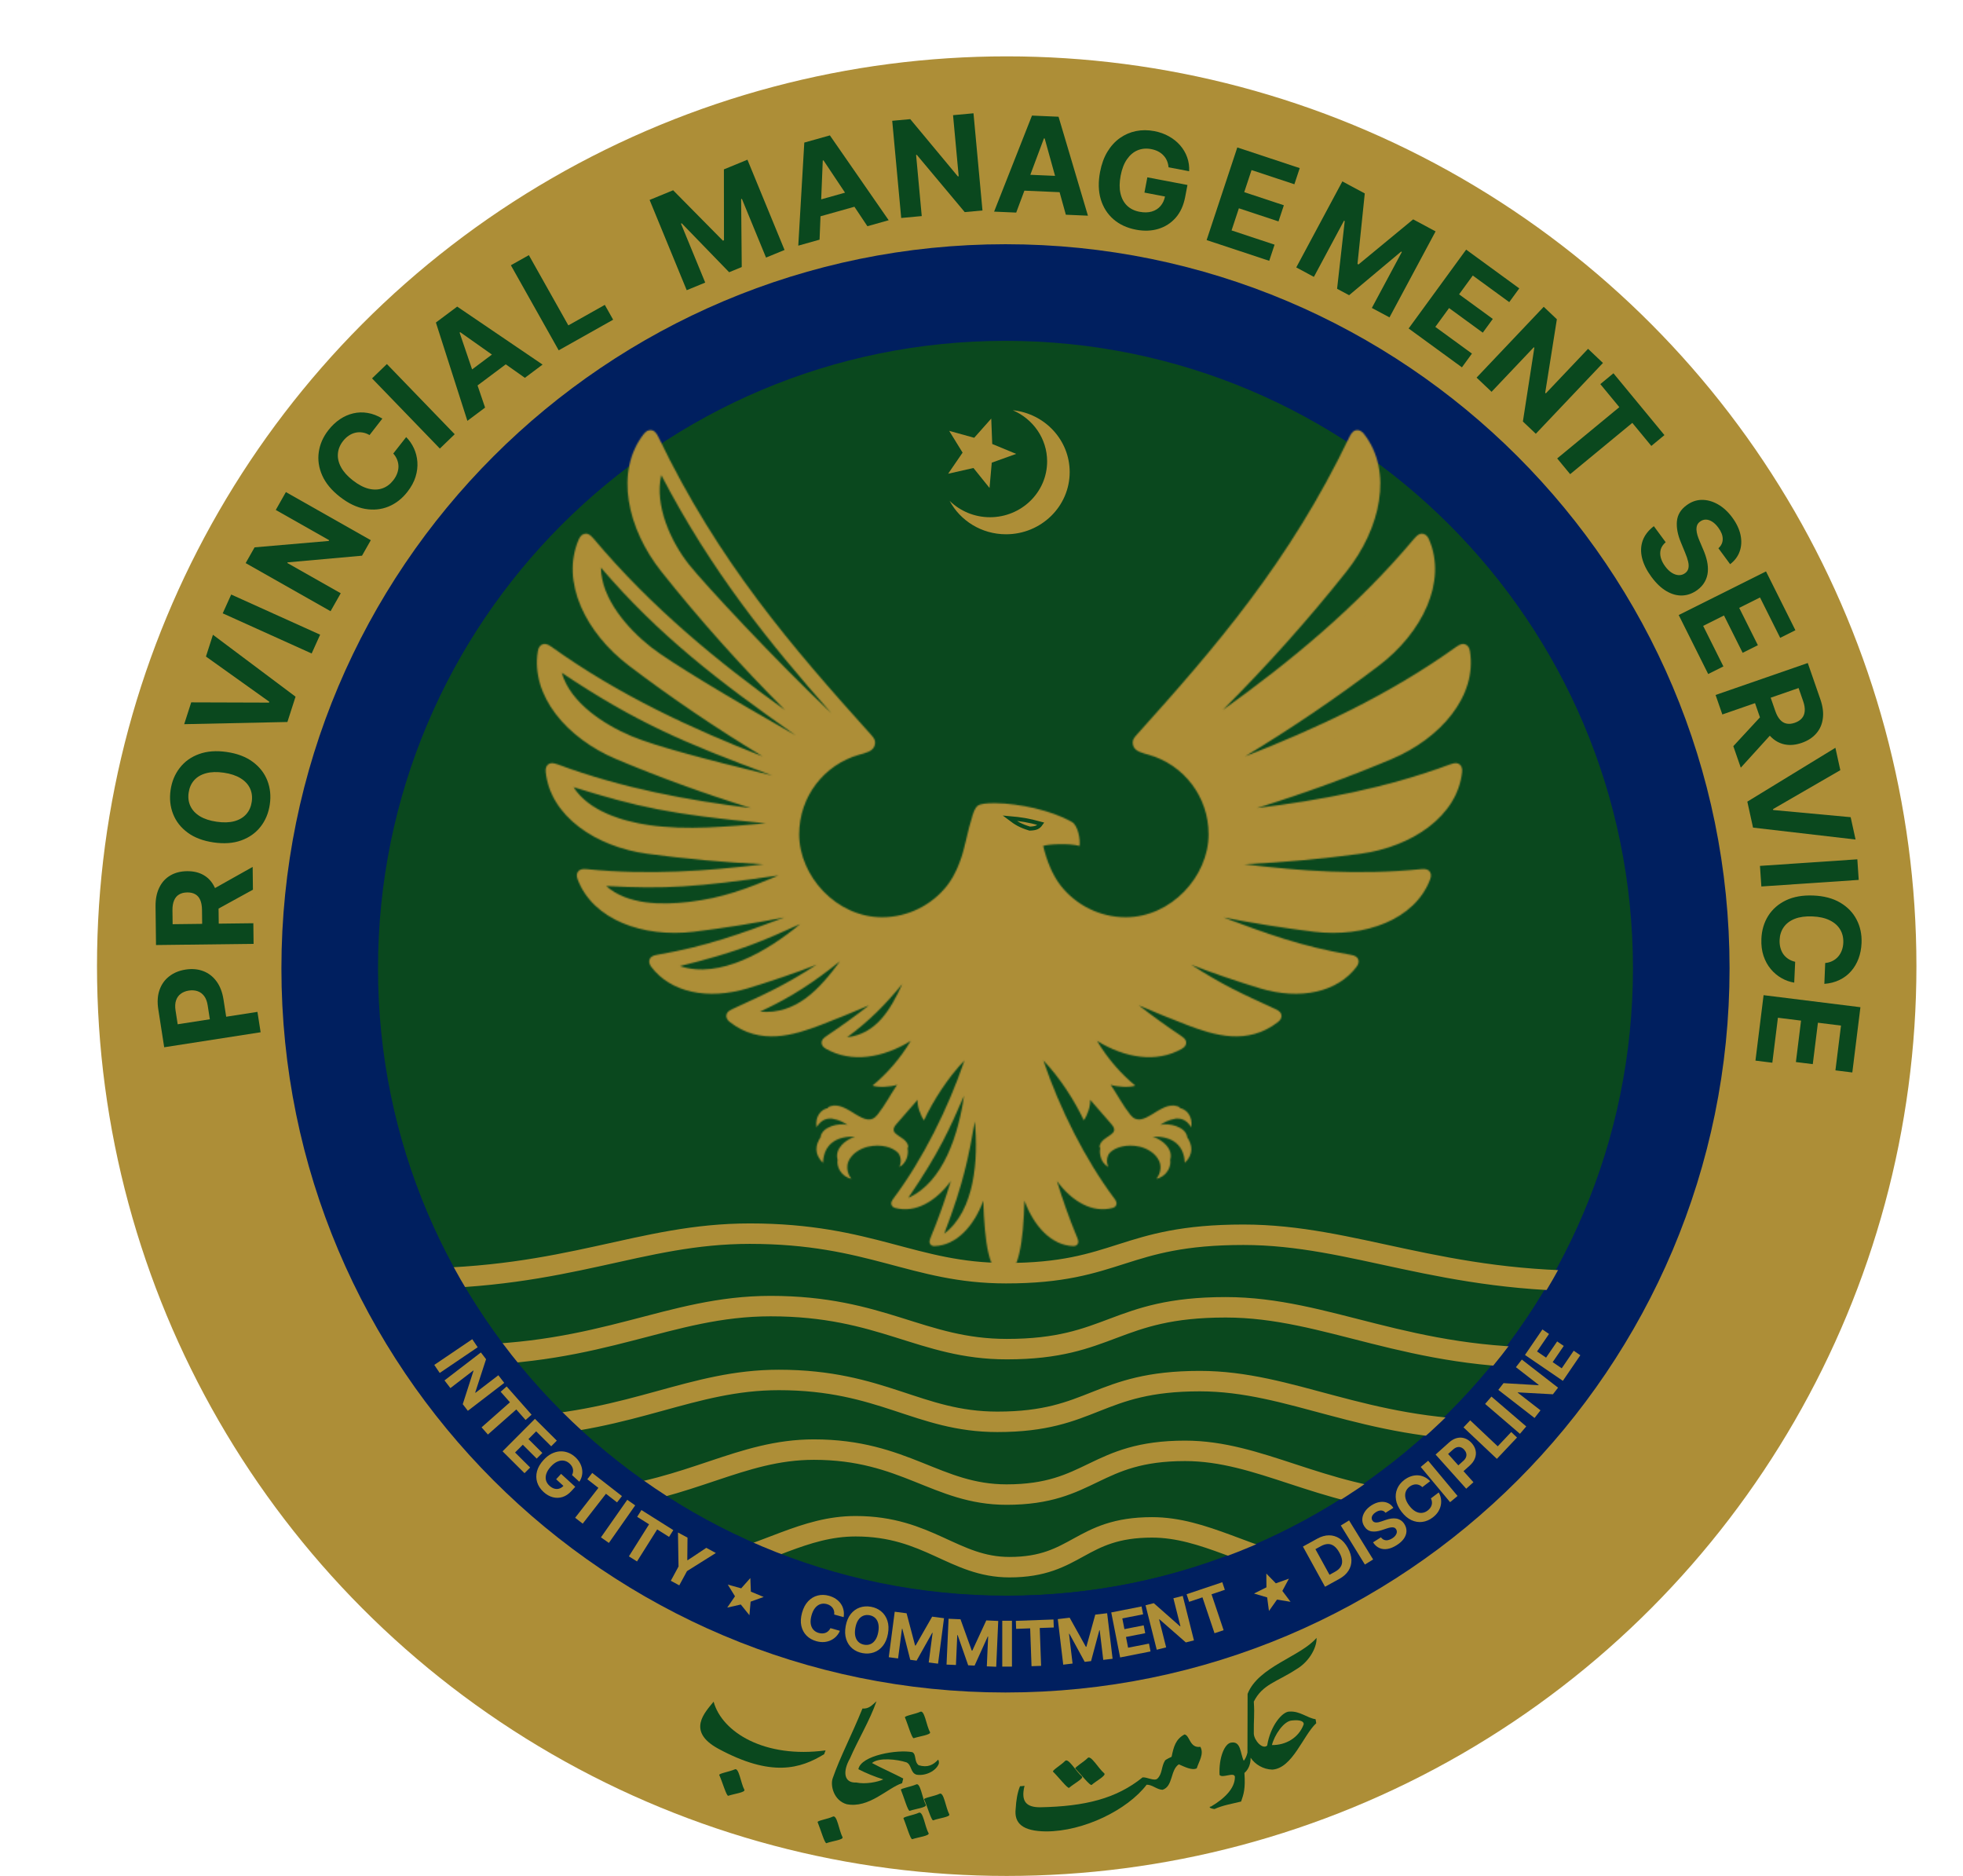 <svg width="1463" height="1398" viewBox="0 0 1463 1398" fill="none" xmlns="http://www.w3.org/2000/svg">
<circle cx="750.289" cy="720" r="665.5" fill="#AD8E37" stroke="#AD8E37" stroke-width="25"/>
<path d="M1253.02 721.645C1253.02 999.8 1027.53 1225.29 749.378 1225.29C471.222 1225.29 245.732 999.8 245.732 721.645C245.732 443.49 471.222 218 749.378 218C1027.53 218 1253.02 443.49 1253.02 721.645Z" fill="#0A481E" stroke="#001F5F" stroke-width="72"/>
<path d="M304.857 952.913C424.039 952.913 476.569 919.349 558.814 919.349C649.002 919.349 680.739 948.82 749.782 948.82C833.802 948.82 836.687 920.167 926.752 920.167C1009.14 920.167 1074.01 956.806 1195.71 954.55" stroke="#AD8E37" stroke-width="15.24" stroke-linecap="round" stroke-linejoin="round"/>
<path d="M340.184 1009.86C450.059 1009.86 498.487 973.338 574.31 973.338C657.455 973.338 686.714 1005.41 750.366 1005.41C827.825 1005.41 830.484 974.229 913.517 974.229C989.469 974.229 1049.27 1014.1 1161.47 1011.65" stroke="#AD8E37" stroke-width="15.24" stroke-linecap="round" stroke-linejoin="round"/>
<path d="M385.848 1063.35C472.391 1058.78 515.588 1028.38 580.463 1028.38C657.379 1028.38 684.445 1059.58 743.328 1059.58C814.984 1059.58 817.444 1029.24 894.256 1029.24C962.24 1029.24 1016.24 1065.56 1113.69 1065.76" stroke="#AD8E37" stroke-width="15.24" stroke-linecap="round" stroke-linejoin="round"/>
<path d="M445.033 1117.02C514.762 1110.08 551.957 1080.28 606.594 1080.28C674.404 1080.28 698.267 1113.8 750.179 1113.8C813.353 1113.8 815.521 1081.21 883.24 1081.21C938.59 1081.21 983.425 1114.48 1057.62 1119.74" stroke="#AD8E37" stroke-width="15.24" stroke-linecap="round" stroke-linejoin="round"/>
<path d="M527.061 1167.88C571.439 1158.6 599.125 1137.39 637.697 1137.39C691.841 1137.39 710.895 1167.9 752.345 1167.9C802.787 1167.9 804.519 1138.24 858.59 1138.24C897.541 1138.24 929.971 1161.76 977.677 1170.62" stroke="#AD8E37" stroke-width="15.24" stroke-linecap="round" stroke-linejoin="round"/>
<path d="M1244.43 720.002C1244.43 992.909 1023.2 1214.14 750.29 1214.14C477.382 1214.14 256.146 992.909 256.146 720.002C256.146 447.095 477.382 225.859 750.29 225.859C1023.2 225.859 1244.43 447.095 1244.43 720.002Z" stroke="#001F5F" stroke-width="50"/>
<mask id="path-9-inside-1_137_2" fill="white">
<path d="M777.488 630.445C780.272 629.122 797.5 628.247 804.536 630.445C805.406 625.695 803.277 615.1 799.056 612.662C783.649 603.774 759.473 598.785 741.917 598.533C735.207 598.433 730.452 599.125 728.808 600.354C726.087 602.376 724.449 606.961 718.892 630.445C716.518 640.542 712.172 652.019 705.696 660.183C694.396 674.412 676.934 683.539 657.351 683.539C623.26 683.539 595.663 652.819 595.625 621.821C595.6 593.633 614.214 569.835 640.248 562.471C645.01 561.129 650.44 560.001 651.794 555.762C653.067 551.769 651.001 549.577 649.143 547.51C590.598 482.435 535.424 418.813 490.744 325.757C488.803 321.712 487.216 320.868 485.616 320.591C483.708 320.264 481.628 321.013 479.683 323.533C458.139 351.406 467.298 393.729 492.892 425.95C521.1 461.451 551.777 495.856 585.023 529.103C535.745 493.771 485.605 452.871 442.392 401.383C439.564 398.013 437.863 397.603 436.27 397.723C434.379 397.874 432.591 399.083 431.356 401.943C417.623 433.621 436.546 471.592 468.628 496.007C500.155 519.938 533.396 542.52 568.413 563.672C516.357 543.3 461.831 518.407 411.168 482.118C407.678 479.598 405.951 479.623 404.478 480.12C402.721 480.719 401.309 482.306 400.824 485.317C395.451 518.696 422.595 550.166 458.946 565.58C491.387 579.256 524.936 591.476 559.626 602.185C513.2 596.433 464.143 587.627 415.646 569.637C411.697 568.157 410.078 568.616 408.805 569.467C407.3 570.481 406.38 572.339 406.695 575.312C410.185 608.225 443.897 630.997 482.197 636.225C510.669 640.042 539.626 642.669 569.069 644.068C527.739 649.031 483.438 652.325 437.568 647.708C433.46 647.273 432.049 648.111 431.06 649.226C429.877 650.562 429.46 652.558 430.493 655.292C441.901 685.603 479.444 698.856 516.993 694.384C539.405 691.65 561.918 688.097 584.545 683.714C552.596 695.644 526.694 705.263 490.026 711.48C486.039 712.135 484.924 713.288 484.282 714.604C483.519 716.167 483.639 718.15 485.32 720.462C499.556 739.416 527.197 745.571 557.497 736.48C572.066 732.116 594.416 724.595 608.557 718.932C584.917 734.15 572.69 739.662 545.981 751.907C542.404 753.539 541.648 754.925 541.37 756.329C541.055 757.992 541.66 759.864 543.858 761.589C566.541 779.365 591.895 771.396 611.397 763.97C623.548 759.347 635.63 754.358 647.649 749.212C637.495 757.085 626.981 764.707 616.065 771.996C612.89 774.112 612.38 775.548 612.336 776.934C612.286 778.572 613.168 780.235 615.518 781.571C634.528 792.373 658.062 788.486 678.742 775.718C670.919 788.909 661.029 800.121 650.269 809.027C654.288 810.565 664.38 810.023 668.625 808.379C663.542 815.912 659.573 823.672 653.923 830.791C644.525 842.614 631.807 820.064 618.843 824.404C617.999 824.688 617.255 825.059 616.67 825.884C612.286 826.753 607.272 831.591 608.563 840.107C612.273 833.947 616.803 833.411 619.901 833.593C625.747 834.608 628.727 836.378 631.618 838.293C625.362 836.637 612.399 839.603 611.555 847.502C607.87 852.913 606.49 860.043 613.37 866.62C613.999 850.859 625.861 846.526 637.237 847.143C630.283 849.166 621.754 856.138 624.261 864.327C623.41 868.711 626.138 876.485 634.528 878.494C631.429 874.582 630.68 869.506 632.33 865.543C634.976 859.206 641.88 855.735 646.85 854.557C656.626 852.233 665.319 855.086 669.143 858.96C671.133 860.988 672.292 865.719 670.276 869.65C675.883 866.846 677.351 859.602 676.386 855.614C676.733 855.249 677.029 854.739 676.784 853.75C674.849 846.014 660.834 846.027 668.047 837.744L683.882 819.59C683.568 824.447 685.904 831.054 688.632 834.884C695.573 820.05 706.786 802.689 718.773 790.292C706.66 826.084 687.548 864.256 665.791 893.258C664.153 895.437 664.09 896.577 664.323 897.566C664.6 898.757 665.469 899.759 667.22 900.225C682.325 904.244 697.595 895.248 708.65 880.144C704.347 894.254 699.365 908.345 693.557 922.304C692.474 924.88 692.669 925.995 693.128 926.89C693.676 927.954 694.741 928.678 696.549 928.623C712.763 928.1 725.884 913.794 732.864 894.764C733.651 925.523 737.249 950.279 748.19 950.279C759.132 950.279 762.716 925.524 763.509 894.764C770.495 913.794 783.616 928.099 799.83 928.623C801.632 928.679 802.702 927.955 803.251 926.89C803.704 925.995 803.905 924.88 802.822 922.304C797.008 908.345 792.025 894.254 787.729 880.144C798.784 895.249 814.054 904.244 829.153 900.225C830.898 899.759 831.78 898.757 832.057 897.566C832.284 896.578 832.221 895.437 830.589 893.258C808.831 864.256 789.72 826.084 777.607 790.292C789.594 802.689 800.8 820.049 807.742 834.884C810.469 831.054 812.813 824.447 812.498 819.59L828.321 837.744C835.547 846.027 821.525 846.014 819.598 853.75C819.352 854.739 819.647 855.249 819.994 855.614C819.031 859.602 820.492 866.846 826.092 869.65C824.089 865.719 825.248 860.988 827.238 858.96C831.049 855.086 839.755 852.233 849.531 854.557C854.501 855.735 861.405 859.206 864.043 865.543C865.7 869.506 864.945 874.582 861.851 878.494C870.229 876.485 872.957 868.711 872.119 864.327C874.626 856.138 866.097 849.166 859.143 847.143C870.519 846.526 882.374 850.859 883.004 866.62C889.888 860.043 888.51 852.913 884.819 847.502C883.981 839.602 871.017 836.636 864.762 838.293C867.654 836.378 870.633 834.608 876.466 833.593C879.565 833.411 884.107 833.946 887.817 840.107C889.108 831.59 884.088 826.753 879.71 825.884C879.118 825.059 878.38 824.688 877.53 824.404C864.566 820.064 851.849 842.614 842.45 830.791C836.8 823.672 832.837 815.912 827.754 808.379C831.994 810.022 842.091 810.564 846.097 809.027C835.333 800.121 825.456 788.902 817.632 775.712C838.319 788.48 861.852 792.373 880.863 781.57C883.212 780.234 884.094 778.571 884.043 776.933C883.999 775.547 883.489 774.111 880.315 771.995C869.398 764.706 858.886 757.085 848.731 749.211C860.749 754.357 872.832 759.346 884.982 763.969C904.484 771.396 929.838 779.365 952.522 761.588C954.72 759.863 955.325 757.992 955.01 756.329C954.733 754.924 953.977 753.538 950.398 751.907C923.691 739.662 911.464 734.15 887.823 718.931C901.965 724.594 924.313 732.115 938.884 736.48C969.189 745.569 996.823 739.416 1011.06 720.461C1012.74 718.15 1012.87 716.165 1012.1 714.603C1011.46 713.287 1010.34 712.134 1006.35 711.479C969.686 705.262 943.784 695.643 911.834 683.713C934.461 688.097 956.974 691.65 979.387 694.383C1016.94 698.856 1054.48 685.602 1065.89 655.291C1066.92 652.557 1066.5 650.561 1065.33 649.225C1064.33 648.11 1062.92 647.273 1058.81 647.707C1012.94 652.324 968.639 649.03 927.311 644.067C956.753 642.668 985.71 640.041 1014.18 636.224C1052.48 630.996 1086.19 608.224 1089.68 575.312C1090 572.339 1089.08 570.48 1087.57 569.467C1086.3 568.615 1084.68 568.156 1080.74 569.637C1032.24 587.627 983.178 596.433 936.753 602.184C971.443 591.475 1004.99 579.255 1037.43 565.58C1073.78 550.166 1100.93 518.695 1095.55 485.317C1095.07 482.305 1093.66 480.718 1091.9 480.119C1090.43 479.622 1088.71 479.597 1085.21 482.117C1034.55 518.406 980.022 543.299 927.966 563.671C962.983 542.519 996.224 519.937 1027.75 496.007C1059.83 471.592 1078.76 433.621 1065.02 401.942C1063.79 399.083 1062 397.872 1060.11 397.722C1058.52 397.603 1056.82 398.012 1053.99 401.382C1010.77 452.871 960.634 493.77 911.356 529.103C944.602 495.856 975.285 461.45 1003.49 425.949C1029.08 393.728 1038.24 351.405 1016.7 323.532C1014.75 321.012 1012.67 320.263 1010.77 320.59C1009.16 320.867 1007.58 321.711 1005.63 325.756C960.957 418.814 905.782 482.436 847.238 547.511C845.38 549.577 843.313 551.769 844.586 555.763C845.947 560.002 851.37 561.129 856.132 562.472C882.167 569.836 900.781 593.633 900.755 621.822C900.718 652.819 873.122 683.54 839.031 683.54C819.447 683.54 801.985 674.413 790.684 660.184C784.203 652.019 779.863 640.549 777.488 630.445ZM748.191 844.532C744.487 874.515 740.751 905.842 748.191 935.051C755.63 905.842 751.894 874.515 748.191 844.532ZM792.65 919.378C777.941 880.885 774.527 862.018 769.859 835.776C767.276 863.845 769.658 901.904 792.65 919.378ZM819.415 892.638C796.208 858.592 788.523 841.017 777.915 816.57C781.891 844.475 793.003 880.953 819.415 892.638ZM703.731 919.378C718.44 880.885 721.854 862.018 726.521 835.776C729.104 863.845 726.723 901.904 703.731 919.378ZM676.966 892.638C700.172 858.592 707.857 841.017 718.465 816.57C714.49 844.475 703.379 880.953 676.966 892.638ZM447.859 423.028C491.267 473.748 535.896 507.928 593.054 548.028C542.812 519.461 499.625 493.559 485.301 482.341C468.206 468.942 448.111 446.341 447.859 423.028ZM1048.52 423.028C1005.11 473.748 960.484 507.928 903.326 548.028C953.567 519.461 996.755 493.559 1011.08 482.341C1028.17 468.942 1048.27 446.341 1048.52 423.028ZM865.046 773.018C848.252 760.628 836.693 748.798 823.95 733.365C832.662 752.288 843.088 770.416 865.046 773.018ZM1003.53 354.072C966.45 425.396 922.954 479.241 876.712 531.561C918.324 492.274 971.514 435.021 982.827 420.779C996.333 403.765 1008.72 376.799 1003.53 354.072ZM929.908 753.888C906.52 743.155 889.593 731.779 870.331 716.346C885.601 737 902.74 756.263 929.908 753.888ZM989.687 719.961C945.782 709.341 926.613 700.705 900.012 688.63C923.767 708.39 959.621 729.876 989.687 719.961ZM1044.6 660.29C1000.57 662.652 977.826 661.229 916.227 652.442C939.597 662.167 957.461 669.228 983.326 672.152C1003.22 674.399 1028.68 674.394 1044.6 660.29ZM1068.94 586.61C1021.52 601.249 997.536 606.874 925.606 613.551C952.863 615.945 985.089 618.912 1012.81 614.867C1032.84 611.951 1057.69 604.361 1068.94 586.61ZM1077.69 501.37C1023.27 537.804 987.162 553.388 920.875 577.917C974.683 564.897 1009.22 555.542 1025.98 548.481C1046 540.04 1071.33 523.795 1077.69 501.37ZM631.335 773.018C648.128 760.628 659.687 748.798 672.43 733.365C663.718 752.288 653.294 770.416 631.335 773.018ZM492.848 354.072C529.931 425.396 573.427 479.241 619.669 531.561C578.057 492.274 524.867 435.021 513.553 420.779C500.048 403.765 487.663 376.799 492.848 354.072ZM566.472 753.888C589.861 743.155 606.787 731.779 626.049 716.346C610.781 737 593.64 756.263 566.472 753.888ZM506.694 719.961C550.599 709.341 569.767 700.705 596.369 688.63C572.614 708.39 536.76 729.876 506.694 719.961ZM451.777 660.29C495.809 662.652 518.555 661.229 580.154 652.442C556.784 662.167 538.919 669.228 513.055 672.152C493.163 674.399 467.702 674.394 451.777 660.29ZM427.444 586.61C474.863 601.249 498.844 606.874 570.775 613.551C543.519 615.945 511.293 618.912 483.577 614.867C463.544 611.951 438.694 604.361 427.444 586.61ZM418.688 501.37C473.106 537.804 509.219 553.388 575.505 577.917C521.698 564.897 487.16 555.542 470.398 548.481C450.379 540.04 425.05 523.795 418.688 501.37Z"/>
</mask>
<path d="M777.488 630.445C780.272 629.122 797.5 628.247 804.536 630.445C805.406 625.695 803.277 615.1 799.056 612.662C783.649 603.774 759.473 598.785 741.917 598.533C735.207 598.433 730.452 599.125 728.808 600.354C726.087 602.376 724.449 606.961 718.892 630.445C716.518 640.542 712.172 652.019 705.696 660.183C694.396 674.412 676.934 683.539 657.351 683.539C623.26 683.539 595.663 652.819 595.625 621.821C595.6 593.633 614.214 569.835 640.248 562.471C645.01 561.129 650.44 560.001 651.794 555.762C653.067 551.769 651.001 549.577 649.143 547.51C590.598 482.435 535.424 418.813 490.744 325.757C488.803 321.712 487.216 320.868 485.616 320.591C483.708 320.264 481.628 321.013 479.683 323.533C458.139 351.406 467.298 393.729 492.892 425.95C521.1 461.451 551.777 495.856 585.023 529.103C535.745 493.771 485.605 452.871 442.392 401.383C439.564 398.013 437.863 397.603 436.27 397.723C434.379 397.874 432.591 399.083 431.356 401.943C417.623 433.621 436.546 471.592 468.628 496.007C500.155 519.938 533.396 542.52 568.413 563.672C516.357 543.3 461.831 518.407 411.168 482.118C407.678 479.598 405.951 479.623 404.478 480.12C402.721 480.719 401.309 482.306 400.824 485.317C395.451 518.696 422.595 550.166 458.946 565.58C491.387 579.256 524.936 591.476 559.626 602.185C513.2 596.433 464.143 587.627 415.646 569.637C411.697 568.157 410.078 568.616 408.805 569.467C407.3 570.481 406.38 572.339 406.695 575.312C410.185 608.225 443.897 630.997 482.197 636.225C510.669 640.042 539.626 642.669 569.069 644.068C527.739 649.031 483.438 652.325 437.568 647.708C433.46 647.273 432.049 648.111 431.06 649.226C429.877 650.562 429.46 652.558 430.493 655.292C441.901 685.603 479.444 698.856 516.993 694.384C539.405 691.65 561.918 688.097 584.545 683.714C552.596 695.644 526.694 705.263 490.026 711.48C486.039 712.135 484.924 713.288 484.282 714.604C483.519 716.167 483.639 718.15 485.32 720.462C499.556 739.416 527.197 745.571 557.497 736.48C572.066 732.116 594.416 724.595 608.557 718.932C584.917 734.15 572.69 739.662 545.981 751.907C542.404 753.539 541.648 754.925 541.37 756.329C541.055 757.992 541.66 759.864 543.858 761.589C566.541 779.365 591.895 771.396 611.397 763.97C623.548 759.347 635.63 754.358 647.649 749.212C637.495 757.085 626.981 764.707 616.065 771.996C612.89 774.112 612.38 775.548 612.336 776.934C612.286 778.572 613.168 780.235 615.518 781.571C634.528 792.373 658.062 788.486 678.742 775.718C670.919 788.909 661.029 800.121 650.269 809.027C654.288 810.565 664.38 810.023 668.625 808.379C663.542 815.912 659.573 823.672 653.923 830.791C644.525 842.614 631.807 820.064 618.843 824.404C617.999 824.688 617.255 825.059 616.67 825.884C612.286 826.753 607.272 831.591 608.563 840.107C612.273 833.947 616.803 833.411 619.901 833.593C625.747 834.608 628.727 836.378 631.618 838.293C625.362 836.637 612.399 839.603 611.555 847.502C607.87 852.913 606.49 860.043 613.37 866.62C613.999 850.859 625.861 846.526 637.237 847.143C630.283 849.166 621.754 856.138 624.261 864.327C623.41 868.711 626.138 876.485 634.528 878.494C631.429 874.582 630.68 869.506 632.33 865.543C634.976 859.206 641.88 855.735 646.85 854.557C656.626 852.233 665.319 855.086 669.143 858.96C671.133 860.988 672.292 865.719 670.276 869.65C675.883 866.846 677.351 859.602 676.386 855.614C676.733 855.249 677.029 854.739 676.784 853.75C674.849 846.014 660.834 846.027 668.047 837.744L683.882 819.59C683.568 824.447 685.904 831.054 688.632 834.884C695.573 820.05 706.786 802.689 718.773 790.292C706.66 826.084 687.548 864.256 665.791 893.258C664.153 895.437 664.09 896.577 664.323 897.566C664.6 898.757 665.469 899.759 667.22 900.225C682.325 904.244 697.595 895.248 708.65 880.144C704.347 894.254 699.365 908.345 693.557 922.304C692.474 924.88 692.669 925.995 693.128 926.89C693.676 927.954 694.741 928.678 696.549 928.623C712.763 928.1 725.884 913.794 732.864 894.764C733.651 925.523 737.249 950.279 748.19 950.279C759.132 950.279 762.716 925.524 763.509 894.764C770.495 913.794 783.616 928.099 799.83 928.623C801.632 928.679 802.702 927.955 803.251 926.89C803.704 925.995 803.905 924.88 802.822 922.304C797.008 908.345 792.025 894.254 787.729 880.144C798.784 895.249 814.054 904.244 829.153 900.225C830.898 899.759 831.78 898.757 832.057 897.566C832.284 896.578 832.221 895.437 830.589 893.258C808.831 864.256 789.72 826.084 777.607 790.292C789.594 802.689 800.8 820.049 807.742 834.884C810.469 831.054 812.813 824.447 812.498 819.59L828.321 837.744C835.547 846.027 821.525 846.014 819.598 853.75C819.352 854.739 819.647 855.249 819.994 855.614C819.031 859.602 820.492 866.846 826.092 869.65C824.089 865.719 825.248 860.988 827.238 858.96C831.049 855.086 839.755 852.233 849.531 854.557C854.501 855.735 861.405 859.206 864.043 865.543C865.7 869.506 864.945 874.582 861.851 878.494C870.229 876.485 872.957 868.711 872.119 864.327C874.626 856.138 866.097 849.166 859.143 847.143C870.519 846.526 882.374 850.859 883.004 866.62C889.888 860.043 888.51 852.913 884.819 847.502C883.981 839.602 871.017 836.636 864.762 838.293C867.654 836.378 870.633 834.608 876.466 833.593C879.565 833.411 884.107 833.946 887.817 840.107C889.108 831.59 884.088 826.753 879.71 825.884C879.118 825.059 878.38 824.688 877.53 824.404C864.566 820.064 851.849 842.614 842.45 830.791C836.8 823.672 832.837 815.912 827.754 808.379C831.994 810.022 842.091 810.564 846.097 809.027C835.333 800.121 825.456 788.902 817.632 775.712C838.319 788.48 861.852 792.373 880.863 781.57C883.212 780.234 884.094 778.571 884.043 776.933C883.999 775.547 883.489 774.111 880.315 771.995C869.398 764.706 858.886 757.085 848.731 749.211C860.749 754.357 872.832 759.346 884.982 763.969C904.484 771.396 929.838 779.365 952.522 761.588C954.72 759.863 955.325 757.992 955.01 756.329C954.733 754.924 953.977 753.538 950.398 751.907C923.691 739.662 911.464 734.15 887.823 718.931C901.965 724.594 924.313 732.115 938.884 736.48C969.189 745.569 996.823 739.416 1011.06 720.461C1012.74 718.15 1012.87 716.165 1012.1 714.603C1011.46 713.287 1010.34 712.134 1006.35 711.479C969.686 705.262 943.784 695.643 911.834 683.713C934.461 688.097 956.974 691.65 979.387 694.383C1016.94 698.856 1054.48 685.602 1065.89 655.291C1066.92 652.557 1066.5 650.561 1065.33 649.225C1064.33 648.11 1062.92 647.273 1058.81 647.707C1012.94 652.324 968.639 649.03 927.311 644.067C956.753 642.668 985.71 640.041 1014.18 636.224C1052.48 630.996 1086.19 608.224 1089.68 575.312C1090 572.339 1089.08 570.48 1087.57 569.467C1086.3 568.615 1084.68 568.156 1080.74 569.637C1032.24 587.627 983.178 596.433 936.753 602.184C971.443 591.475 1004.99 579.255 1037.43 565.58C1073.78 550.166 1100.93 518.695 1095.55 485.317C1095.07 482.305 1093.66 480.718 1091.9 480.119C1090.43 479.622 1088.71 479.597 1085.21 482.117C1034.55 518.406 980.022 543.299 927.966 563.671C962.983 542.519 996.224 519.937 1027.75 496.007C1059.83 471.592 1078.76 433.621 1065.02 401.942C1063.79 399.083 1062 397.872 1060.11 397.722C1058.52 397.603 1056.82 398.012 1053.99 401.382C1010.77 452.871 960.634 493.77 911.356 529.103C944.602 495.856 975.285 461.45 1003.49 425.949C1029.08 393.728 1038.24 351.405 1016.7 323.532C1014.75 321.012 1012.67 320.263 1010.77 320.59C1009.16 320.867 1007.58 321.711 1005.63 325.756C960.957 418.814 905.782 482.436 847.238 547.511C845.38 549.577 843.313 551.769 844.586 555.763C845.947 560.002 851.37 561.129 856.132 562.472C882.167 569.836 900.781 593.633 900.755 621.822C900.718 652.819 873.122 683.54 839.031 683.54C819.447 683.54 801.985 674.413 790.684 660.184C784.203 652.019 779.863 640.549 777.488 630.445ZM748.191 844.532C744.487 874.515 740.751 905.842 748.191 935.051C755.63 905.842 751.894 874.515 748.191 844.532ZM792.65 919.378C777.941 880.885 774.527 862.018 769.859 835.776C767.276 863.845 769.658 901.904 792.65 919.378ZM819.415 892.638C796.208 858.592 788.523 841.017 777.915 816.57C781.891 844.475 793.003 880.953 819.415 892.638ZM703.731 919.378C718.44 880.885 721.854 862.018 726.521 835.776C729.104 863.845 726.723 901.904 703.731 919.378ZM676.966 892.638C700.172 858.592 707.857 841.017 718.465 816.57C714.49 844.475 703.379 880.953 676.966 892.638ZM447.859 423.028C491.267 473.748 535.896 507.928 593.054 548.028C542.812 519.461 499.625 493.559 485.301 482.341C468.206 468.942 448.111 446.341 447.859 423.028ZM1048.52 423.028C1005.11 473.748 960.484 507.928 903.326 548.028C953.567 519.461 996.755 493.559 1011.08 482.341C1028.17 468.942 1048.27 446.341 1048.52 423.028ZM865.046 773.018C848.252 760.628 836.693 748.798 823.95 733.365C832.662 752.288 843.088 770.416 865.046 773.018ZM1003.53 354.072C966.45 425.396 922.954 479.241 876.712 531.561C918.324 492.274 971.514 435.021 982.827 420.779C996.333 403.765 1008.72 376.799 1003.53 354.072ZM929.908 753.888C906.52 743.155 889.593 731.779 870.331 716.346C885.601 737 902.74 756.263 929.908 753.888ZM989.687 719.961C945.782 709.341 926.613 700.705 900.012 688.63C923.767 708.39 959.621 729.876 989.687 719.961ZM1044.6 660.29C1000.57 662.652 977.826 661.229 916.227 652.442C939.597 662.167 957.461 669.228 983.326 672.152C1003.22 674.399 1028.68 674.394 1044.6 660.29ZM1068.94 586.61C1021.52 601.249 997.536 606.874 925.606 613.551C952.863 615.945 985.089 618.912 1012.81 614.867C1032.84 611.951 1057.69 604.361 1068.94 586.61ZM1077.69 501.37C1023.27 537.804 987.162 553.388 920.875 577.917C974.683 564.897 1009.22 555.542 1025.98 548.481C1046 540.04 1071.33 523.795 1077.69 501.37ZM631.335 773.018C648.128 760.628 659.687 748.798 672.43 733.365C663.718 752.288 653.294 770.416 631.335 773.018ZM492.848 354.072C529.931 425.396 573.427 479.241 619.669 531.561C578.057 492.274 524.867 435.021 513.553 420.779C500.048 403.765 487.663 376.799 492.848 354.072ZM566.472 753.888C589.861 743.155 606.787 731.779 626.049 716.346C610.781 737 593.64 756.263 566.472 753.888ZM506.694 719.961C550.599 709.341 569.767 700.705 596.369 688.63C572.614 708.39 536.76 729.876 506.694 719.961ZM451.777 660.29C495.809 662.652 518.555 661.229 580.154 652.442C556.784 662.167 538.919 669.228 513.055 672.152C493.163 674.399 467.702 674.394 451.777 660.29ZM427.444 586.61C474.863 601.249 498.844 606.874 570.775 613.551C543.519 615.945 511.293 618.912 483.577 614.867C463.544 611.951 438.694 604.361 427.444 586.61ZM418.688 501.37C473.106 537.804 509.219 553.388 575.505 577.917C521.698 564.897 487.16 555.542 470.398 548.481C450.379 540.04 425.05 523.795 418.688 501.37Z" fill="#AD8E37" stroke="#AD8E37" stroke-width="4" mask="url(#path-9-inside-1_137_2)"/>
<path d="M775.766 613.874C766.228 611.269 761.17 610.505 752.404 609.721C757.551 613.62 760.761 615.458 767.459 617.508C772.235 617.329 773.955 616.459 775.766 613.874Z" fill="#AD8E37" stroke="#0A481E" stroke-width="3"/>
<path d="M356.017 1003.99L327.714 1023.16L323.662 1017.17L351.964 998.008L356.017 1003.99Z" fill="#AD8E37"/>
<path d="M375.8 1030.57L348.686 1051.38L344.885 1046.43L352.896 1021.54L352.743 1021.34L335.678 1034.44L331.277 1028.71L358.391 1007.89L362.253 1012.92L354.185 1037.72L354.368 1037.95L371.42 1024.87L375.8 1030.57Z" fill="#AD8E37"/>
<path d="M373.124 1037.17L377.59 1033.22L396.176 1054.26L391.71 1058.21L384.782 1050.37L363.63 1069.05L358.901 1063.7L380.053 1045.01L373.124 1037.17Z" fill="#AD8E37"/>
<path d="M374.55 1081.56L398.675 1057.35L414.992 1073.6L410.787 1077.82L399.59 1066.67L393.841 1072.44L404.199 1082.76L399.993 1086.98L389.636 1076.66L383.875 1082.44L395.119 1093.64L390.914 1097.86L374.55 1081.56Z" fill="#AD8E37"/>
<path d="M426.331 1099.27C426.706 1098.51 426.947 1097.76 427.055 1097.01C427.17 1096.26 427.147 1095.52 426.988 1094.78C426.844 1094.05 426.563 1093.33 426.145 1092.64C425.735 1091.95 425.185 1091.29 424.495 1090.66C423.204 1089.48 421.778 1088.76 420.214 1088.51C418.66 1088.27 417.052 1088.51 415.392 1089.24C413.74 1089.96 412.111 1091.2 410.506 1092.96C408.901 1094.72 407.804 1096.46 407.213 1098.18C406.622 1099.9 406.52 1101.53 406.906 1103.07C407.299 1104.61 408.161 1105.98 409.493 1107.2C410.701 1108.3 411.928 1109.03 413.173 1109.38C414.433 1109.73 415.649 1109.72 416.821 1109.34C418.002 1108.97 419.083 1108.25 420.065 1107.17L421.004 1108.32L414.494 1102.38L418.161 1098.37L428.728 1108.01L425.826 1111.19C423.801 1113.41 421.592 1114.89 419.2 1115.63C416.816 1116.36 414.408 1116.4 411.977 1115.77C409.553 1115.12 407.28 1113.83 405.16 1111.9C402.792 1109.74 401.189 1107.32 400.35 1104.64C399.518 1101.95 399.481 1099.19 400.241 1096.34C401.016 1093.49 402.619 1090.74 405.048 1088.07C406.916 1086.03 408.877 1084.47 410.931 1083.41C413.001 1082.35 415.084 1081.75 417.181 1081.61C419.278 1081.47 421.307 1081.77 423.27 1082.49C425.233 1083.21 427.048 1084.33 428.717 1085.85C430.147 1087.16 431.288 1088.58 432.138 1090.13C432.996 1091.66 433.557 1093.24 433.821 1094.87C434.092 1096.5 434.056 1098.12 433.712 1099.72C433.375 1101.31 432.723 1102.81 431.756 1104.22L426.331 1099.27Z" fill="#AD8E37"/>
<path d="M437.718 1102.38L441.378 1097.67L463.533 1114.92L459.874 1119.62L451.615 1113.19L434.282 1135.46L428.644 1131.08L445.977 1108.8L437.718 1102.38Z" fill="#AD8E37"/>
<path d="M473.412 1121.84L453.796 1149.83L447.878 1145.68L467.493 1117.69L473.412 1121.84Z" fill="#AD8E37"/>
<path d="M474.881 1130.37L478.055 1125.33L501.814 1140.28L498.64 1145.33L489.783 1139.75L474.75 1163.64L468.704 1159.83L483.738 1135.95L474.881 1130.37Z" fill="#AD8E37"/>
<path d="M505.277 1142.04L512.393 1145.89L512.229 1162.55L512.522 1162.71L526.391 1153.48L533.507 1157.34L512.014 1170.83L506.254 1181.45L499.945 1178.03L505.705 1167.4L505.277 1142.04Z" fill="#AD8E37"/>
<path d="M558.532 1203.7L552.114 1195.73L542 1198.02L547.777 1189.59L542.423 1180.9L552.412 1183.66L559.216 1176L559.612 1186.14L569.172 1190.09L559.428 1193.59L558.532 1203.7Z" fill="#AD8E37"/>
<path d="M628.764 1205.13L621.716 1203.19C621.838 1202.24 621.799 1201.36 621.597 1200.54C621.398 1199.71 621.057 1198.96 620.574 1198.29C620.091 1197.61 619.478 1197.03 618.737 1196.53C618.006 1196.04 617.169 1195.67 616.225 1195.41C614.519 1194.94 612.917 1194.95 611.418 1195.45C609.921 1195.94 608.603 1196.89 607.462 1198.31C606.324 1199.72 605.441 1201.56 604.811 1203.85C604.164 1206.2 603.968 1208.27 604.225 1210.06C604.493 1211.85 605.147 1213.33 606.188 1214.49C607.229 1215.66 608.581 1216.47 610.244 1216.93C611.177 1217.18 612.075 1217.3 612.937 1217.27C613.809 1217.24 614.621 1217.08 615.374 1216.78C616.129 1216.47 616.805 1216.03 617.402 1215.45C618.009 1214.88 618.515 1214.18 618.918 1213.34L625.957 1215.32C625.358 1216.78 624.5 1218.11 623.383 1219.32C622.28 1220.51 620.965 1221.5 619.437 1222.26C617.924 1223.02 616.236 1223.49 614.375 1223.67C612.527 1223.84 610.546 1223.64 608.433 1223.06C605.494 1222.25 603.049 1220.86 601.099 1218.89C599.159 1216.92 597.866 1214.5 597.22 1211.61C596.584 1208.72 596.76 1205.48 597.747 1201.9C598.738 1198.31 600.256 1195.44 602.302 1193.29C604.348 1191.14 606.712 1189.72 609.392 1189.04C612.076 1188.35 614.866 1188.4 617.762 1189.2C619.672 1189.73 621.368 1190.48 622.851 1191.47C624.344 1192.46 625.582 1193.64 626.564 1195.02C627.549 1196.39 628.234 1197.92 628.62 1199.62C629.017 1201.32 629.064 1203.16 628.764 1205.13Z" fill="#AD8E37"/>
<path d="M661.781 1217.5C661.127 1221.17 659.874 1224.16 658.024 1226.49C656.185 1228.82 653.95 1230.45 651.32 1231.38C648.702 1232.3 645.909 1232.5 642.941 1231.97C639.95 1231.44 637.388 1230.28 635.253 1228.5C633.118 1226.72 631.59 1224.41 630.669 1221.59C629.748 1218.77 629.614 1215.53 630.267 1211.88C630.921 1208.21 632.168 1205.21 634.008 1202.88C635.847 1200.55 638.075 1198.93 640.693 1198C643.312 1197.07 646.117 1196.87 649.107 1197.4C652.076 1197.93 654.627 1199.09 656.762 1200.87C658.91 1202.64 660.444 1204.94 661.365 1207.76C662.297 1210.58 662.436 1213.83 661.781 1217.5ZM654.568 1216.21C654.992 1213.83 654.994 1211.77 654.573 1210.01C654.163 1208.25 653.392 1206.83 652.261 1205.76C651.13 1204.69 649.704 1204 647.985 1203.69C646.265 1203.39 644.689 1203.54 643.257 1204.16C641.825 1204.77 640.607 1205.83 639.604 1207.34C638.612 1208.84 637.904 1210.79 637.48 1213.16C637.056 1215.54 637.049 1217.61 637.459 1219.36C637.88 1221.12 638.656 1222.54 639.787 1223.61C640.918 1224.68 642.344 1225.37 644.063 1225.68C645.783 1225.99 647.359 1225.83 648.791 1225.22C650.223 1224.6 651.435 1223.54 652.427 1222.03C653.431 1220.53 654.144 1218.59 654.568 1216.21Z" fill="#AD8E37"/>
<path d="M666.827 1201.1L675.664 1202.26L682.008 1226.26L682.405 1226.31L694.728 1204.77L703.564 1205.93L699.115 1239.82L692.164 1238.91L695.061 1216.85L694.779 1216.81L683.134 1237.55L678.401 1236.93L672.516 1213.8L672.235 1213.77L669.328 1235.91L662.377 1235L666.827 1201.1Z" fill="#AD8E37"/>
<path d="M706.953 1206.34L715.857 1206.73L724.252 1230.09L724.652 1230.1L735.065 1207.57L743.969 1207.97L742.468 1242.11L735.465 1241.81L736.442 1219.58L736.159 1219.57L726.351 1241.24L721.582 1241.03L713.719 1218.5L713.435 1218.48L712.454 1240.79L705.451 1240.49L706.953 1206.34Z" fill="#AD8E37"/>
<path d="M754.198 1207.82V1242H746.971V1207.82H754.198Z" fill="#AD8E37"/>
<path d="M757.309 1213.86L757.094 1207.9L785.149 1206.89L785.363 1212.85L774.905 1213.22L775.923 1241.43L768.784 1241.69L767.767 1213.48L757.309 1213.86Z" fill="#AD8E37"/>
<path d="M788.353 1206.6L797.202 1205.55L809.275 1227.23L809.673 1227.19L816.294 1203.26L825.143 1202.21L829.201 1236.15L822.24 1236.98L819.599 1214.89L819.318 1214.92L813.155 1237.9L808.416 1238.46L797.001 1217.51L796.72 1217.54L799.371 1239.71L792.41 1240.55L788.353 1206.6Z" fill="#AD8E37"/>
<path d="M834.82 1235.17L828.203 1201.63L850.799 1197.17L851.953 1203.02L836.446 1206.08L838.023 1214.07L852.367 1211.24L853.521 1217.09L839.176 1219.92L840.756 1227.92L856.329 1224.85L857.482 1230.7L834.82 1235.17Z" fill="#AD8E37"/>
<path d="M881.491 1189.3L889.832 1222.45L883.778 1223.97L864.107 1206.74L863.864 1206.8L869.114 1227.66L862.105 1229.42L853.765 1196.28L859.915 1194.73L879.469 1211.98L879.76 1211.9L874.515 1191.06L881.491 1189.3Z" fill="#AD8E37"/>
<path d="M886.249 1193.72L884.35 1188.07L910.958 1179.12L912.857 1184.77L902.939 1188.1L911.936 1214.85L905.165 1217.13L896.168 1190.38L886.249 1193.72Z" fill="#AD8E37"/>
<path d="M961.829 1193.7L951.722 1192.07L945.746 1200.55L944.391 1190.42L934.594 1187.55L943.863 1182.91L943.784 1172.67L950.868 1179.93L960.616 1176.46L955.725 1185.59L961.829 1193.7Z" fill="#AD8E37"/>
<path d="M998.144 1176.64L987.527 1182.49L971.05 1152.54L981.754 1146.65C984.766 1144.99 987.689 1144.16 990.523 1144.17C993.351 1144.16 995.965 1144.95 998.363 1146.54C1000.77 1148.12 1002.83 1150.47 1004.54 1153.58C1006.26 1156.7 1007.14 1159.7 1007.2 1162.6C1007.26 1165.48 1006.53 1168.13 1004.99 1170.53C1003.47 1172.93 1001.19 1174.97 998.144 1176.64ZM990.874 1173.58L994.895 1171.36C996.767 1170.33 998.159 1169.14 999.072 1167.77C999.988 1166.39 1000.38 1164.82 1000.25 1163.06C1000.13 1161.29 999.452 1159.29 998.224 1157.06C997.006 1154.84 995.685 1153.21 994.259 1152.17C992.844 1151.12 991.315 1150.61 989.673 1150.65C988.031 1150.69 986.274 1151.23 984.403 1152.26L980.367 1154.48L990.874 1173.58Z" fill="#AD8E37"/>
<path d="M1005.45 1133.05L1023.38 1162.15L1017.23 1165.94L999.297 1136.84L1005.45 1133.05Z" fill="#AD8E37"/>
<path d="M1032.61 1127.38C1031.78 1126.31 1030.74 1125.73 1029.48 1125.65C1028.23 1125.56 1026.87 1125.98 1025.4 1126.91C1024.4 1127.54 1023.65 1128.21 1023.14 1128.93C1022.63 1129.64 1022.35 1130.35 1022.29 1131.07C1022.24 1131.79 1022.41 1132.45 1022.81 1133.07C1023.11 1133.6 1023.51 1133.99 1023.99 1134.22C1024.48 1134.45 1025.02 1134.58 1025.62 1134.59C1026.22 1134.59 1026.86 1134.52 1027.54 1134.38C1028.22 1134.23 1028.92 1134.02 1029.64 1133.76L1032.63 1132.74C1034.07 1132.22 1035.46 1131.87 1036.81 1131.67C1038.16 1131.48 1039.44 1131.48 1040.65 1131.67C1041.85 1131.87 1042.96 1132.3 1043.97 1132.97C1045 1133.62 1045.89 1134.55 1046.66 1135.75C1047.77 1137.52 1048.29 1139.34 1048.22 1141.2C1048.15 1143.05 1047.51 1144.86 1046.29 1146.63C1045.07 1148.39 1043.28 1150.02 1040.93 1151.5C1038.6 1152.98 1036.35 1153.91 1034.16 1154.29C1031.99 1154.66 1029.98 1154.46 1028.12 1153.67C1026.27 1152.87 1024.66 1151.44 1023.3 1149.39L1029.21 1145.65C1029.89 1146.58 1030.68 1147.21 1031.58 1147.55C1032.48 1147.88 1033.45 1147.94 1034.48 1147.74C1035.52 1147.53 1036.57 1147.1 1037.62 1146.43C1038.66 1145.78 1039.46 1145.06 1040.03 1144.27C1040.61 1143.48 1040.94 1142.69 1041.03 1141.88C1041.11 1141.08 1040.93 1140.33 1040.49 1139.64C1040.08 1138.99 1039.54 1138.56 1038.88 1138.37C1038.22 1138.16 1037.43 1138.14 1036.5 1138.29C1035.58 1138.44 1034.51 1138.72 1033.3 1139.13L1029.65 1140.33C1026.84 1141.28 1024.34 1141.57 1022.13 1141.21C1019.92 1140.84 1018.15 1139.59 1016.8 1137.45C1015.69 1135.7 1015.19 1133.88 1015.3 1131.98C1015.42 1130.07 1016.08 1128.23 1017.27 1126.45C1018.46 1124.67 1020.11 1123.11 1022.21 1121.78C1024.35 1120.42 1026.46 1119.6 1028.52 1119.32C1030.59 1119.04 1032.49 1119.27 1034.21 1120.01C1035.93 1120.75 1037.35 1121.97 1038.47 1123.67L1032.61 1127.38Z" fill="#AD8E37"/>
<path d="M1065.86 1103.82L1060.05 1108.25C1059.37 1107.58 1058.64 1107.08 1057.87 1106.74C1057.09 1106.4 1056.29 1106.21 1055.46 1106.19C1054.63 1106.16 1053.79 1106.3 1052.95 1106.59C1052.12 1106.87 1051.31 1107.31 1050.53 1107.9C1049.12 1108.98 1048.17 1110.26 1047.65 1111.75C1047.13 1113.24 1047.09 1114.87 1047.53 1116.63C1047.96 1118.39 1048.89 1120.21 1050.33 1122.1C1051.8 1124.03 1053.33 1125.44 1054.91 1126.32C1056.5 1127.2 1058.07 1127.57 1059.63 1127.45C1061.19 1127.33 1062.65 1126.74 1064.02 1125.7C1064.79 1125.11 1065.43 1124.47 1065.93 1123.76C1066.44 1123.06 1066.8 1122.31 1067.02 1121.53C1067.23 1120.74 1067.29 1119.93 1067.19 1119.11C1067.1 1118.28 1066.85 1117.45 1066.43 1116.63L1072.27 1112.22C1073.07 1113.59 1073.61 1115.08 1073.89 1116.69C1074.17 1118.3 1074.16 1119.94 1073.84 1121.62C1073.53 1123.28 1072.88 1124.91 1071.9 1126.5C1070.91 1128.07 1069.55 1129.53 1067.81 1130.85C1065.38 1132.7 1062.79 1133.8 1060.05 1134.16C1057.31 1134.52 1054.59 1134.07 1051.9 1132.84C1049.22 1131.59 1046.75 1129.49 1044.5 1126.54C1042.24 1123.57 1040.88 1120.62 1040.41 1117.69C1039.94 1114.76 1040.24 1112.03 1041.33 1109.48C1042.4 1106.93 1044.14 1104.74 1046.53 1102.92C1048.1 1101.72 1049.73 1100.83 1051.41 1100.25C1053.1 1099.66 1054.8 1099.39 1056.49 1099.44C1058.17 1099.49 1059.81 1099.87 1061.39 1100.6C1062.99 1101.31 1064.48 1102.39 1065.86 1103.82Z" fill="#AD8E37"/>
<path d="M1064.4 1088.57L1086.29 1114.83L1080.74 1119.46L1058.85 1093.2L1064.4 1088.57Z" fill="#AD8E37"/>
<path d="M1092.75 1109.42L1069.93 1083.97L1079.97 1074.96C1081.9 1073.23 1083.88 1072.13 1085.9 1071.65C1087.91 1071.16 1089.85 1071.24 1091.73 1071.91C1093.61 1072.55 1095.31 1073.72 1096.83 1075.41C1098.34 1077.1 1099.31 1078.92 1099.74 1080.86C1100.17 1082.81 1100.02 1084.76 1099.28 1086.72C1098.55 1088.68 1097.21 1090.53 1095.26 1092.28L1088.86 1098.02L1084.99 1093.71L1090.52 1088.75C1091.56 1087.82 1092.25 1086.88 1092.6 1085.92C1092.95 1084.95 1093.01 1084 1092.77 1083.06C1092.53 1082.11 1092.03 1081.22 1091.28 1080.38C1090.53 1079.53 1089.7 1078.95 1088.79 1078.62C1087.89 1078.28 1086.94 1078.24 1085.95 1078.5C1084.95 1078.76 1083.93 1079.35 1082.89 1080.29L1079.26 1083.54L1098.13 1104.59L1092.75 1109.42Z" fill="#AD8E37"/>
<path d="M1115.6 1087.18L1090.74 1063.71L1095.71 1058.45L1116.23 1077.83L1126.29 1067.18L1130.62 1071.27L1115.6 1087.18Z" fill="#AD8E37"/>
<path d="M1111.55 1040.77L1137.49 1063.02L1132.79 1068.51L1106.84 1046.25L1111.55 1040.77Z" fill="#AD8E37"/>
<path d="M1134.2 1013.18L1161.2 1034.13L1157.38 1039.06L1131.26 1037.63L1131.11 1037.82L1148.11 1051.01L1143.68 1056.72L1116.67 1035.77L1120.56 1030.76L1146.59 1032.28L1146.77 1032.04L1129.79 1018.86L1134.2 1013.18Z" fill="#AD8E37"/>
<path d="M1164.78 1029.03L1136.55 1009.75L1149.54 990.735L1154.46 994.096L1145.55 1007.15L1152.27 1011.74L1160.52 999.668L1165.44 1003.03L1157.19 1015.1L1163.93 1019.7L1172.88 1006.6L1177.8 1009.96L1164.78 1029.03Z" fill="#AD8E37"/>
<path d="M981.176 1220.6C969.523 1234.46 937.755 1242.01 929.818 1262.31C929.818 1276.83 929.719 1291.36 929.719 1306.04C929.213 1308.68 927.803 1311.22 926.959 1312.21C924.257 1306.6 924.955 1297.47 917.693 1298.62C912.627 1299.12 908.244 1310.16 908.92 1322.71C910.946 1325.51 919.679 1320.26 920.354 1324.05C920.523 1332.8 912.307 1340.53 902.512 1346.3C900.824 1346.3 901.121 1347.64 905.174 1348.14C911.253 1345.33 918.401 1344.2 924.988 1342.55C926.845 1337.1 928.296 1333.31 927.452 1321.26C930.661 1318.46 932.085 1314.52 932.085 1309.89C935.294 1314.85 941.496 1318.59 948.251 1318.76C963.281 1317.77 971.184 1293.25 980.978 1284.18C980.641 1282.53 980.823 1282.68 980.485 1281.19C974.406 1280.37 968.834 1275.01 961.066 1275.51C955.831 1275.34 946.771 1285.99 944.407 1300.84C941.029 1303.98 934.789 1297.19 934.451 1292.07C934.282 1281.02 935.126 1278.82 934.451 1268.09C940.868 1255.22 951.612 1253.44 965.798 1244.2C976.944 1237.77 981.682 1226.21 981.176 1220.6ZM965.305 1281.96C970.661 1281.84 972.106 1283.74 971.515 1285.33C967.8 1295.07 958.257 1300.62 947.956 1300.46C949.813 1293.03 956.662 1282.65 962.742 1282.15C963.671 1282.05 964.54 1281.98 965.305 1281.96Z" fill="#0A481E"/>
<path d="M882.8 1292.54C886.854 1293.2 886.516 1302.94 894.622 1301.78C897.493 1307.06 893.608 1312.51 891.92 1317.79C888.373 1319.6 882.8 1316.63 878.578 1314.82C872.161 1318.94 874.357 1331.32 866.419 1333.8C862.029 1333.63 858.989 1330 854.598 1330C840.243 1348.81 807.65 1364.82 779.617 1364.82C762.222 1364.65 755.636 1358.88 756.987 1347.82C757.325 1341.88 758.169 1336.11 760.196 1331.15C761.378 1331.15 762.391 1330.99 763.573 1330.82C760.534 1343.04 765.431 1346.83 775.226 1346.83C808.663 1346.17 831.968 1340.4 851.558 1324.55C854.767 1324.22 860.171 1327.52 862.535 1325.54C866.419 1321.91 865.406 1316.47 868.277 1312.01C868.615 1311.35 872.668 1309.37 873.174 1309.21C874.694 1301.95 876.045 1296.17 882.8 1292.54Z" fill="#0A481E"/>
<path d="M810.537 1310.2C812.902 1307.39 818.644 1317.96 823.034 1321.59C824.554 1323.24 816.955 1327.2 813.577 1330.17C812.395 1330.99 805.471 1322.08 801.418 1317.96C800.743 1317.13 807.835 1313 810.537 1310.2Z" fill="#0A481E"/>
<path d="M793.747 1312.36C796.111 1309.55 801.853 1320.11 806.412 1323.91C807.763 1325.39 800.164 1329.35 796.786 1332.32C795.773 1333.15 788.849 1324.24 784.796 1320.28C784.121 1319.29 791.045 1315.16 793.747 1312.36Z" fill="#0A481E"/>
<path d="M685.743 1275.71C689.12 1273.89 690.303 1285.94 693.174 1290.89C693.849 1292.87 685.405 1293.86 681.014 1295.34C679.663 1295.84 676.624 1284.95 674.428 1279.83C674.09 1278.68 682.197 1277.36 685.743 1275.71Z" fill="#0A481E"/>
<path d="M547.52 1318.62C550.728 1316.8 552.079 1328.85 554.781 1333.8C555.626 1335.78 547.013 1336.77 542.791 1338.26C541.44 1338.75 538.4 1327.86 536.036 1322.74C535.867 1321.59 543.804 1320.27 547.52 1318.62Z" fill="#0A481E"/>
<path d="M620.679 1353.79C623.887 1352.14 625.238 1364.02 627.94 1369.13C628.785 1371.11 620.172 1371.94 615.95 1373.59C614.599 1373.92 611.559 1363.19 609.364 1357.91C609.026 1356.76 616.963 1355.6 620.679 1353.79Z" fill="#0A481E"/>
<path d="M682.745 1329.84C685.954 1328.02 687.305 1340.07 690.007 1345.02C690.851 1347 682.239 1347.99 678.017 1349.48C676.666 1349.97 673.626 1339.08 671.43 1333.8C671.093 1332.81 679.03 1331.49 682.745 1329.84Z" fill="#0A481E"/>
<path d="M700.229 1336.77C703.437 1335.12 704.788 1347 707.49 1352.11C708.335 1354.09 699.722 1354.92 695.5 1356.57C694.149 1356.9 691.109 1346.17 688.745 1340.89C688.576 1339.74 696.513 1338.58 700.229 1336.77Z" fill="#0A481E"/>
<path d="M684.651 1350.96C688.029 1349.15 689.211 1361.19 692.082 1366.14C692.926 1368.12 684.313 1369.11 679.923 1370.6C678.572 1371.09 675.532 1360.2 673.336 1355.09C672.999 1353.93 681.105 1352.61 684.651 1350.96Z" fill="#0A481E"/>
<path d="M699.184 1311.36C695.469 1315.32 691.416 1317.47 684.661 1315.49C681.115 1312.68 683.141 1307.4 679.932 1305.75C669.124 1303.61 641.597 1308.06 639.74 1318.46C645.144 1321.26 651.899 1324.07 658.316 1326.05C654.094 1328.03 645.144 1329.84 638.051 1328.36C629.1 1328.85 627.749 1320.44 633.491 1310.37C639.74 1296.01 648.184 1282.32 653.25 1267.8C649.872 1270.77 647.677 1273.57 642.78 1273.24C634.336 1294.03 626.23 1309.05 620.657 1325.06C618.63 1330.5 621.332 1341.72 630.958 1344.53C647.677 1347.83 661.356 1332.48 672.333 1328.85C672.84 1326.87 672.671 1327.37 673.177 1325.39C667.604 1322.42 655.276 1316.81 649.872 1313.84C654.939 1309.55 668.449 1311.03 675.542 1313.34C679.595 1315.16 678.413 1321.43 683.31 1322.58C689.896 1323.57 697.665 1319.78 699.691 1314.33C699.86 1313.01 699.691 1312.02 699.184 1311.36Z" fill="#0A481E"/>
<path d="M615.272 1304.44C614.766 1306.26 614.766 1305.43 614.259 1307.25C596.696 1317.98 575.08 1324.74 535.225 1303.12C511.413 1290.09 525.43 1276.06 531.847 1268.14C538.096 1290.91 569.844 1310.55 615.272 1304.44Z" fill="#0A481E"/>
<path d="M754.822 305.717C769.849 312.14 780.412 326.771 780.412 343.823C780.412 366.798 761.321 385.453 737.808 385.453C726.052 385.453 715.431 380.745 707.727 373.217C715.643 388.023 731.507 398.155 749.786 398.155C775.978 398.155 797.222 377.396 797.222 351.803C797.222 327.877 778.639 308.181 754.822 305.717Z" fill="#AD8E37"/>
<path d="M737.482 363.645L725.504 348.764L706.629 353.038L717.411 337.308L707.418 321.088L726.06 326.247L738.759 311.949L739.498 330.867L757.339 338.25L739.154 344.783L737.482 363.645Z" fill="#AD8E37"/>
<path d="M484.139 148.997L501.678 141.786L538.783 179.362L539.572 179.038L539.513 126.229L557.051 119.018L584.709 186.281L570.914 191.953L552.913 148.172L552.355 148.402L552.814 199.011L543.421 202.873L508.08 166.415L507.522 166.644L525.591 210.589L511.796 216.261L484.139 148.997Z" fill="#0A481E"/>
<path d="M610.806 178.606L594.943 183.065L599.431 106.257L618.507 100.895L662.324 164.123L646.462 168.583L613.74 119.498L613.193 119.652L610.806 178.606ZM602.078 151.365L639.546 140.832L642.795 152.387L605.326 162.92L602.078 151.365Z" fill="#0A481E"/>
<path d="M725.534 84.426L732.227 156.845L719.002 158.067L683.284 115.399L682.753 115.448L686.966 161.028L671.654 162.443L664.962 90.025L678.399 88.783L713.867 131.438L714.503 131.379L710.294 85.835L725.534 84.426Z" fill="#0A481E"/>
<path d="M757.36 158.42L740.898 157.708L769.124 86.134L788.921 86.99L810.825 160.733L794.363 160.021L778.588 103.178L778.02 103.153L757.36 158.42ZM757.566 129.816L796.45 131.498L795.932 143.489L757.048 141.807L757.566 129.816Z" fill="#0A481E"/>
<path d="M870.913 124.68C870.748 122.889 870.348 121.258 869.713 119.787C869.082 118.293 868.213 116.971 867.107 115.82C866.028 114.65 864.722 113.666 863.187 112.868C861.675 112.073 859.943 111.49 857.989 111.118C854.338 110.422 850.956 110.717 847.843 112.003C844.753 113.294 842.11 115.526 839.915 118.698C837.724 121.848 836.154 125.911 835.206 130.887C834.257 135.864 834.206 140.24 835.053 144.017C835.899 147.793 837.531 150.864 839.948 153.229C842.37 155.57 845.465 157.1 849.232 157.818C852.65 158.47 855.684 158.421 858.333 157.673C861.01 156.906 863.201 155.528 864.905 153.54C866.633 151.555 867.788 149.04 868.368 145.993L871.352 147.032L852.933 143.521L855.101 132.149L884.996 137.848L883.28 146.848C882.084 153.127 879.729 158.269 876.218 162.275C872.712 166.258 868.4 169.027 863.283 170.583C858.171 172.115 852.615 172.309 846.615 171.165C839.918 169.888 834.316 167.29 829.809 163.37C825.307 159.427 822.158 154.453 820.362 148.447C818.595 142.422 818.429 135.642 819.865 128.108C820.969 122.317 822.79 117.314 825.329 113.098C827.896 108.864 831.004 105.456 834.653 102.873C838.302 100.291 842.308 98.561 846.669 97.681C851.03 96.801 855.571 96.811 860.292 97.711C864.338 98.482 867.993 99.793 871.255 101.644C874.522 103.472 877.3 105.713 879.59 108.367C881.903 111.025 883.638 113.995 884.796 117.276C885.959 120.534 886.447 123.977 886.262 127.605L870.913 124.68Z" fill="#0A481E"/>
<path d="M899.282 178.912L922.15 109.873L968.67 125.282L964.683 137.317L932.76 126.743L927.311 143.193L956.841 152.975L952.855 165.009L923.325 155.228L917.865 171.712L949.923 182.331L945.937 194.366L899.282 178.912Z" fill="#0A481E"/>
<path d="M1000.44 135.193L1017.15 144.15L1011.72 196.679L1012.47 197.082L1053.21 163.473L1069.92 172.43L1035.57 236.533L1022.42 229.488L1044.78 187.765L1044.25 187.479L1005.47 220L996.519 215.202L1002.21 164.746L1001.67 164.461L979.23 206.34L966.084 199.295L1000.44 135.193Z" fill="#0A481E"/>
<path d="M1049.84 244.79L1092.7 186.032L1132.29 214.911L1124.82 225.153L1097.65 205.336L1087.44 219.337L1112.57 237.668L1105.1 247.911L1079.97 229.579L1069.73 243.609L1097.02 263.51L1089.55 273.752L1049.84 244.79Z" fill="#0A481E"/>
<path d="M1194.66 270.485L1144.62 323.26L1134.99 314.122L1143.52 259.135L1143.14 258.768L1111.64 291.984L1100.48 281.405L1150.52 228.63L1160.31 237.914L1151.62 292.705L1152.09 293.144L1183.56 259.954L1194.66 270.485Z" fill="#0A481E"/>
<path d="M1192.7 286.246L1202.48 278.178L1240.49 324.252L1230.71 332.32L1216.54 315.145L1170.22 353.36L1160.55 341.637L1206.87 303.421L1192.7 286.246Z" fill="#0A481E"/>
<path d="M1280.71 408.578C1282.85 406.65 1283.92 404.349 1283.92 401.673C1283.92 398.998 1282.82 396.174 1280.63 393.2C1279.14 391.18 1277.6 389.685 1276 388.714C1274.42 387.73 1272.87 387.231 1271.33 387.218C1269.8 387.224 1268.41 387.69 1267.15 388.617C1266.08 389.351 1265.32 390.245 1264.89 391.297C1264.48 392.368 1264.3 393.543 1264.36 394.822C1264.44 396.087 1264.68 397.436 1265.09 398.87C1265.52 400.289 1266.06 401.743 1266.71 403.23L1269.33 409.418C1270.64 412.393 1271.61 415.299 1272.23 418.136C1272.85 420.973 1273.04 423.685 1272.8 426.273C1272.56 428.861 1271.81 431.279 1270.55 433.527C1269.31 435.794 1267.48 437.836 1265.05 439.652C1261.46 442.273 1257.67 443.647 1253.71 443.774C1249.78 443.906 1245.84 442.809 1241.89 440.483C1237.98 438.163 1234.26 434.62 1230.75 429.855C1227.27 425.128 1224.96 420.477 1223.83 415.903C1222.71 411.348 1222.84 407.042 1224.24 402.987C1225.66 398.937 1228.45 395.312 1232.59 392.114L1241.42 404.093C1239.55 405.673 1238.33 407.443 1237.74 409.403C1237.19 411.368 1237.2 413.435 1237.77 415.603C1238.37 417.777 1239.45 419.931 1241.03 422.066C1242.57 424.163 1244.22 425.759 1245.96 426.853C1247.73 427.967 1249.47 428.552 1251.18 428.61C1252.9 428.667 1254.47 428.176 1255.88 427.137C1257.19 426.168 1258.01 424.963 1258.33 423.522C1258.66 422.099 1258.6 420.413 1258.13 418.463C1257.68 416.532 1256.92 414.309 1255.87 411.795L1252.77 404.24C1250.33 398.419 1249.34 393.138 1249.79 388.397C1250.24 383.657 1252.63 379.702 1256.97 376.534C1260.5 373.903 1264.3 372.565 1268.35 372.519C1272.42 372.492 1276.43 373.609 1280.39 375.868C1284.35 378.127 1287.9 381.392 1291.04 385.661C1294.24 390.007 1296.29 394.348 1297.2 398.683C1298.11 403.038 1297.91 407.097 1296.59 410.859C1295.28 414.622 1292.9 417.816 1289.45 420.443L1280.71 408.578Z" fill="#0A481E"/>
<path d="M1251.12 458.34L1316.18 425.829L1338.09 469.665L1326.75 475.332L1311.71 445.25L1296.21 452.997L1310.12 480.824L1298.78 486.491L1284.87 458.665L1269.34 466.427L1284.43 496.636L1273.09 502.304L1251.12 458.34Z" fill="#0A481E"/>
<path d="M1278.6 517.913L1347.31 494.091L1356.71 521.201C1358.51 526.391 1359.12 531.142 1358.53 535.454C1357.98 539.78 1356.35 543.491 1353.64 546.585C1350.96 549.695 1347.34 552.036 1342.8 553.61C1338.24 555.192 1333.97 555.569 1330 554.741C1326.06 553.904 1322.56 551.921 1319.52 548.79C1316.49 545.682 1314.06 541.488 1312.23 536.209L1305.94 518.058L1317.61 514.01L1323.09 529.813C1324.05 532.587 1325.23 534.759 1326.63 536.329C1328.02 537.9 1329.64 538.869 1331.47 539.236C1333.31 539.626 1335.36 539.429 1337.62 538.646C1339.9 537.855 1341.66 536.73 1342.91 535.27C1344.17 533.832 1344.87 532.046 1345.04 529.91C1345.23 527.789 1344.84 525.33 1343.87 522.534L1340.47 512.737L1283.64 532.441L1278.6 517.913ZM1322.73 544.181L1297.38 572.1L1291.82 556.062L1317.3 528.512L1322.73 544.181Z" fill="#0A481E"/>
<path d="M1371.57 573.955L1321.38 602.987L1321.52 603.646L1379.27 608.986L1382.93 625.634L1306.52 616.761L1302.26 597.408L1367.9 557.273L1371.57 573.955Z" fill="#0A481E"/>
<path d="M1385.28 655.723L1312.72 660.625L1311.68 645.284L1384.25 640.381L1385.28 655.723Z" fill="#0A481E"/>
<path d="M1359.67 733.203L1360.3 717.662C1362.33 717.46 1364.14 716.953 1365.73 716.142C1367.35 715.332 1368.75 714.263 1369.92 712.937C1371.08 711.61 1372 710.06 1372.66 708.286C1373.33 706.536 1373.7 704.621 1373.79 702.539C1373.94 698.778 1373.14 695.464 1371.39 692.596C1369.66 689.729 1367.05 687.455 1363.56 685.772C1360.1 684.091 1355.85 683.147 1350.81 682.941C1345.63 682.73 1341.25 683.32 1337.66 684.714C1334.07 686.131 1331.32 688.199 1329.41 690.916C1327.5 693.634 1326.47 696.826 1326.32 700.493C1326.23 702.551 1326.43 704.466 1326.9 706.239C1327.37 708.035 1328.1 709.64 1329.08 711.055C1330.09 712.47 1331.34 713.658 1332.81 714.619C1334.29 715.604 1335.99 716.313 1337.92 716.747L1337.21 732.285C1333.89 731.747 1330.71 730.61 1327.68 728.875C1324.67 727.164 1322 724.911 1319.68 722.115C1317.37 719.343 1315.59 716.071 1314.32 712.3C1313.08 708.553 1312.55 704.349 1312.74 699.689C1313 693.208 1314.71 687.472 1317.85 682.483C1320.99 677.517 1325.4 673.669 1331.08 670.939C1336.76 668.233 1343.55 667.042 1351.45 667.365C1359.37 667.689 1366.05 669.454 1371.49 672.662C1376.93 675.869 1381 680.087 1383.7 685.316C1386.42 690.545 1387.65 696.353 1387.39 702.74C1387.22 706.95 1386.47 710.829 1385.14 714.376C1383.81 717.947 1381.95 721.082 1379.57 723.78C1377.21 726.479 1374.36 728.638 1371.02 730.255C1367.68 731.895 1363.9 732.878 1359.67 733.203Z" fill="#0A481E"/>
<path d="M1314.38 741.627L1386.55 750.598L1380.51 799.23L1367.92 797.666L1372.07 764.294L1354.88 762.156L1351.04 793.026L1338.46 791.462L1342.3 760.592L1325.06 758.45L1320.9 791.963L1308.32 790.4L1314.38 741.627Z" fill="#0A481E"/>
<path d="M194.235 769.267L122.372 780.445L117.962 752.093C117.114 746.642 117.433 741.837 118.918 737.676C120.38 733.52 122.791 730.15 126.15 727.567C129.483 724.964 133.536 723.292 138.308 722.549C143.08 721.807 147.451 722.181 151.42 723.672C155.39 725.163 158.696 727.704 161.339 731.294C163.978 734.86 165.727 739.404 166.586 744.925L169.397 762.996L157.221 764.89L154.792 749.275C154.337 746.351 153.459 744.02 152.159 742.281C150.831 740.523 149.194 739.316 147.247 738.661C145.273 737.985 143.105 737.832 140.742 738.199C138.356 738.57 136.349 739.374 134.72 740.609C133.064 741.825 131.894 743.469 131.21 745.54C130.503 747.614 130.378 750.126 130.837 753.073L132.43 763.319L191.872 754.073L194.235 769.267Z" fill="#0A481E"/>
<path d="M188.995 703.389L116.273 704.267L115.926 675.576C115.86 670.084 116.786 665.385 118.704 661.479C120.598 657.55 123.32 654.545 126.87 652.466C130.396 650.364 134.562 649.284 139.367 649.226C144.196 649.168 148.364 650.159 151.869 652.2C155.35 654.242 158.038 657.228 159.932 661.159C161.826 665.066 162.806 669.813 162.874 675.4L163.106 694.61L150.749 694.759L150.547 678.035C150.511 675.099 150.079 672.666 149.251 670.734C148.423 668.803 147.198 667.374 145.577 666.446C143.956 665.495 141.949 665.034 139.558 665.063C137.144 665.092 135.114 665.602 133.468 666.592C131.823 667.559 130.586 669.03 129.757 671.005C128.905 672.957 128.496 675.412 128.532 678.371L128.657 688.74L188.809 688.014L188.995 703.389ZM155.427 664.516L188.303 646.043L188.507 663.016L155.627 681.099L155.427 664.516Z" fill="#0A481E"/>
<path d="M168.998 560.398C176.847 561.535 183.309 563.991 188.383 567.765C193.461 571.515 197.083 576.155 199.248 581.684C201.392 587.185 202.004 593.111 201.084 599.46C200.157 605.857 197.872 611.386 194.23 616.049C190.587 620.712 185.799 624.121 179.866 626.275C173.932 628.429 167.052 628.938 159.227 627.804C151.378 626.666 144.914 624.222 139.837 620.472C134.759 616.721 131.147 612.095 129.002 606.593C126.834 601.088 126.214 595.137 127.141 588.741C128.061 582.392 130.343 576.886 133.985 572.223C137.607 567.533 142.385 564.111 148.319 561.957C154.257 559.78 161.15 559.26 168.998 560.398ZM166.762 575.826C161.678 575.089 157.28 575.229 153.568 576.246C149.86 577.239 146.905 578.976 144.703 581.455C142.502 583.935 141.134 587.014 140.601 590.692C140.068 594.371 140.505 597.711 141.911 600.714C143.318 603.717 145.656 606.233 148.927 608.262C152.2 610.267 156.379 611.639 161.463 612.376C166.547 613.113 170.944 612.985 174.652 611.991C178.364 610.974 181.32 609.226 183.522 606.746C185.723 604.267 187.091 601.188 187.624 597.509C188.157 593.831 187.72 590.49 186.314 587.487C184.907 584.485 182.567 581.98 179.293 579.975C176.023 577.946 171.846 576.563 166.762 575.826Z" fill="#0A481E"/>
<path d="M142.509 523.415L200.493 523.601L200.7 522.959L153.492 489.271L158.711 473.045L220.268 519.181L214.2 538.045L137.279 539.676L142.509 523.415Z" fill="#0A481E"/>
<path d="M172.315 443.055L238.598 472.984L232.27 486.998L165.987 457.069L172.315 443.055Z" fill="#0A481E"/>
<path d="M213.077 366.709L276.352 402.563L269.805 414.118L214.381 419.08L214.118 419.544L253.944 442.11L246.363 455.488L183.088 419.635L189.74 407.894L245.011 403.13L245.326 402.574L205.531 380.026L213.077 366.709Z" fill="#0A481E"/>
<path d="M284.966 311.942L275.415 324.218C273.653 323.207 271.886 322.567 270.115 322.299C268.325 322.016 266.569 322.075 264.848 322.475C263.126 322.876 261.48 323.604 259.908 324.661C258.35 325.699 256.932 327.04 255.653 328.684C253.341 331.655 252.066 334.817 251.826 338.171C251.568 341.509 252.368 344.876 254.226 348.271C256.065 351.652 258.975 354.891 262.955 357.987C267.047 361.171 270.957 363.239 274.686 364.19C278.43 365.123 281.869 365.039 285.005 363.939C288.14 362.84 290.835 360.841 293.088 357.945C294.353 356.32 295.308 354.648 295.954 352.931C296.615 351.196 296.956 349.466 296.977 347.743C296.979 346.005 296.658 344.316 296.015 342.675C295.386 341.016 294.415 339.45 293.101 337.978L302.708 325.745C305.095 328.113 307.019 330.884 308.478 334.059C309.933 337.201 310.794 340.586 311.061 344.213C311.324 347.807 310.875 351.507 309.714 355.313C308.548 359.086 306.534 362.812 303.67 366.493C299.687 371.613 294.966 375.289 289.509 377.523C284.067 379.737 278.241 380.304 272.033 379.224C265.84 378.124 259.622 375.147 253.382 370.291C247.122 365.421 242.713 360.101 240.154 354.33C237.594 348.559 236.736 342.762 237.578 336.938C238.401 331.099 240.775 325.658 244.7 320.613C247.288 317.287 250.154 314.567 253.298 312.454C256.456 310.322 259.79 308.851 263.299 308.042C266.79 307.218 270.362 307.118 274.016 307.742C277.685 308.347 281.335 309.747 284.966 311.942Z" fill="#0A481E"/>
<path d="M288.343 271.297L338.877 323.599L327.819 334.283L277.285 281.981L288.343 271.297Z" fill="#0A481E"/>
<path d="M361.529 303.754L348.336 313.625L324.869 240.353L340.735 228.482L404.379 271.694L391.185 281.565L342.986 247.554L342.531 247.894L361.529 303.754ZM343.579 281.482L374.742 258.166L381.933 267.776L350.77 291.093L343.579 281.482Z" fill="#0A481E"/>
<path d="M416.387 261.07L380.745 197.675L394.149 190.139L423.577 242.484L450.756 227.203L456.969 238.254L416.387 261.07Z" fill="#0A481E"/>
</svg>
